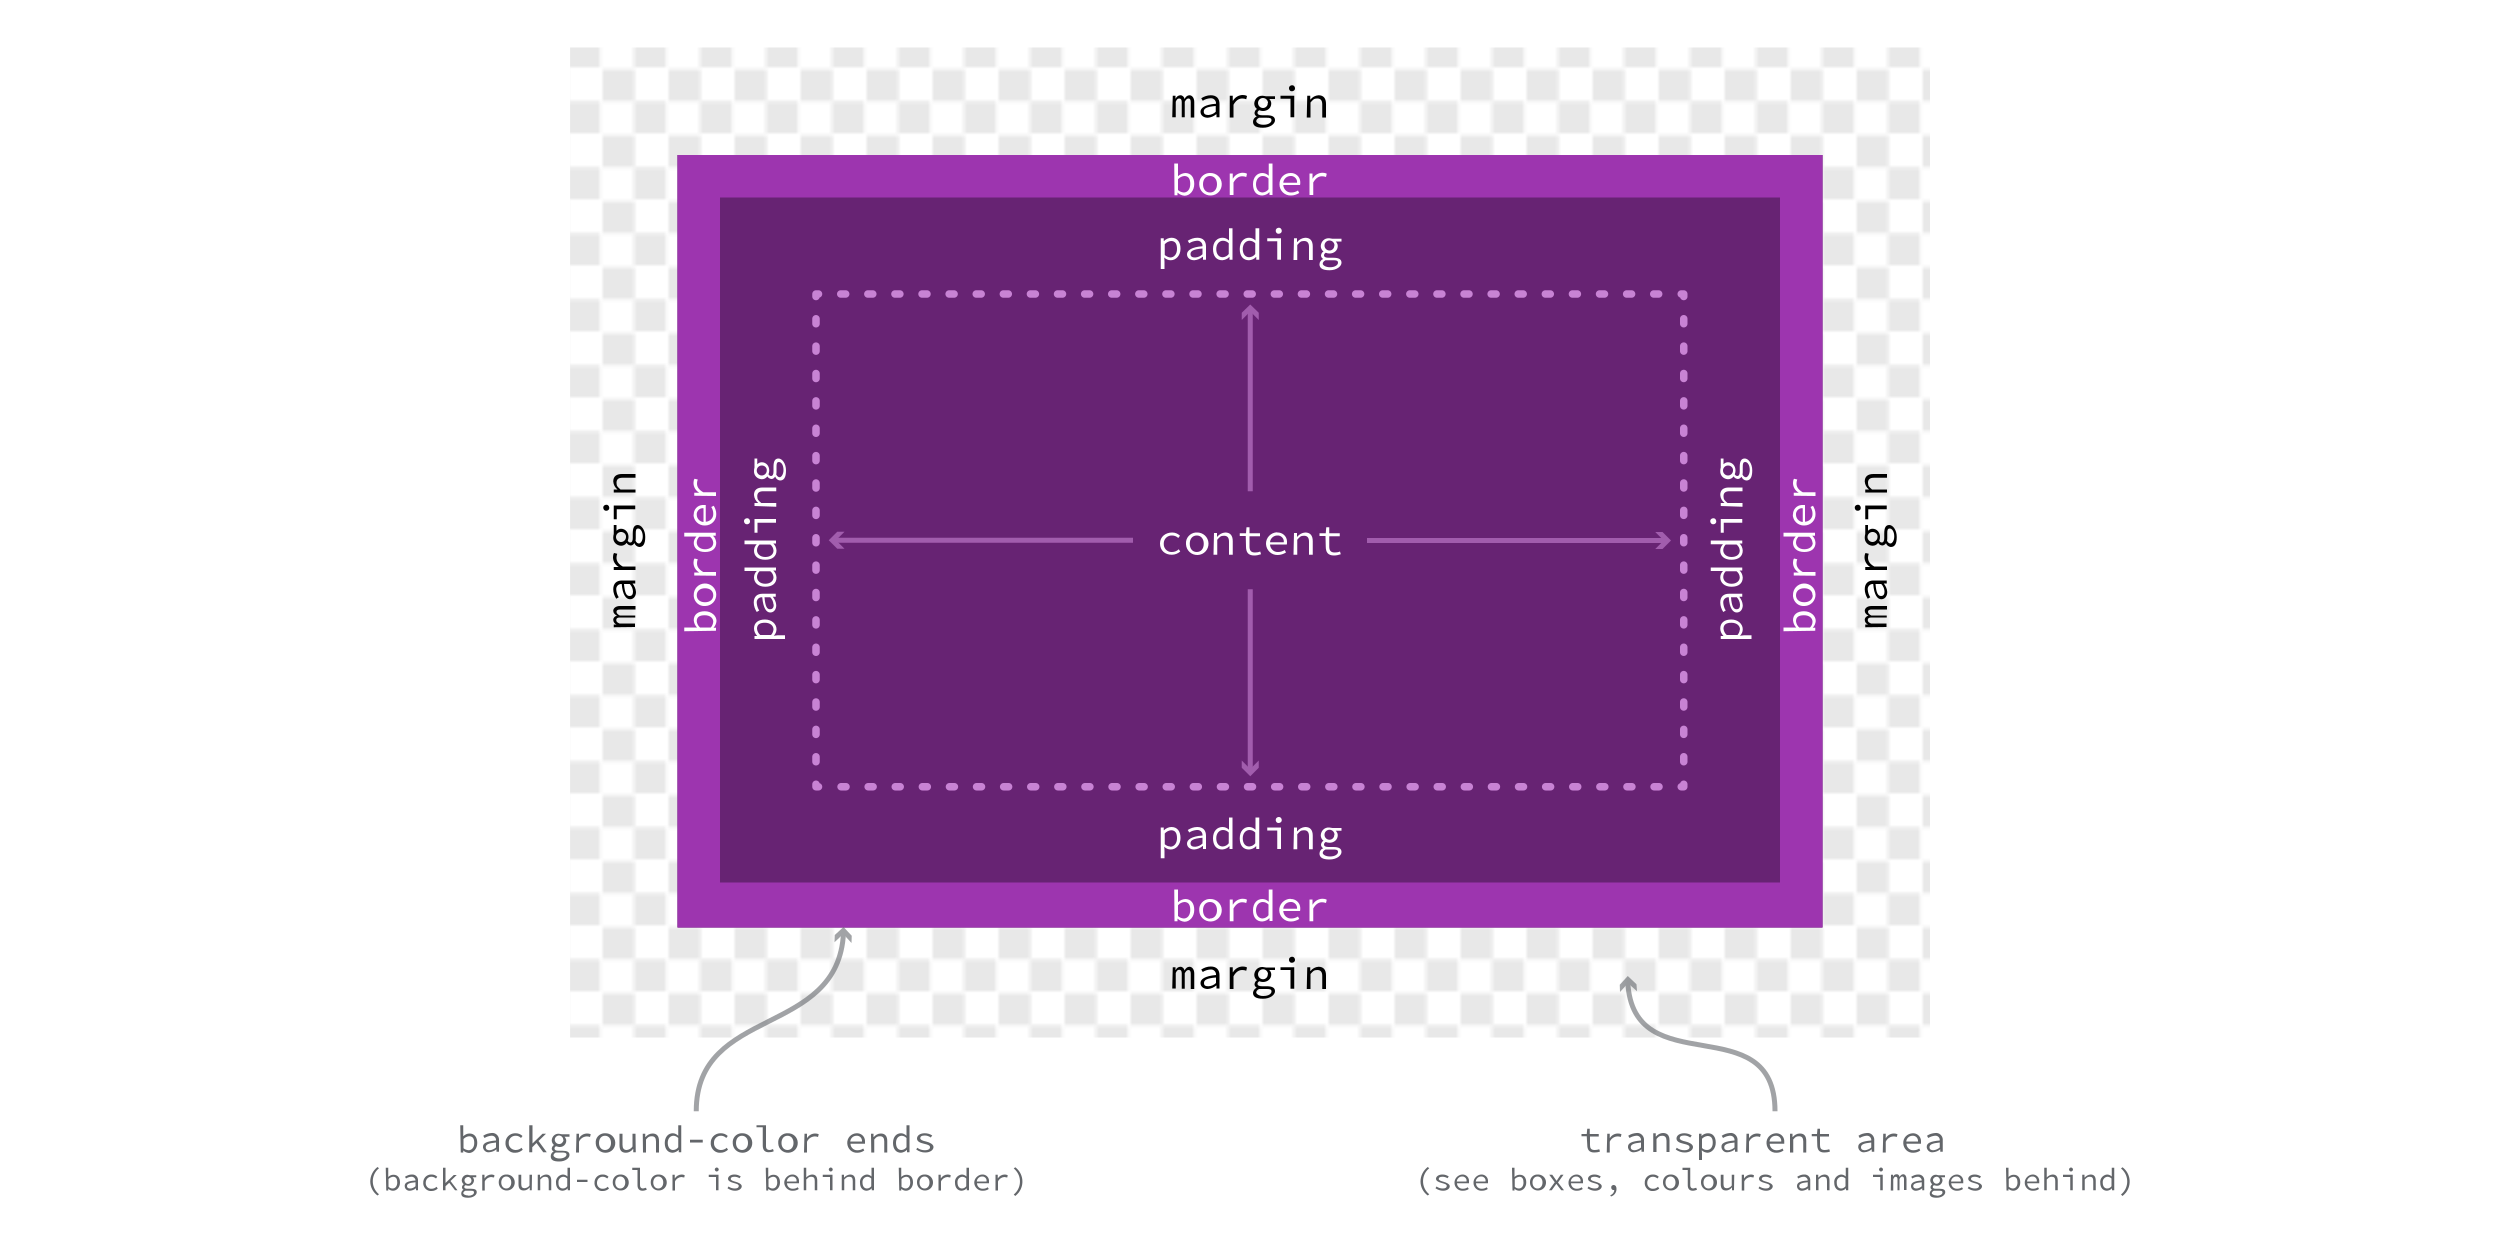 <svg enable-background="new 0 0 1000 500" viewBox="0 0 1000 500" xmlns="http://www.w3.org/2000/svg" xmlns:xlink="http://www.w3.org/1999/xlink"><pattern id="a" height="19.4" overflow="visible" patternUnits="userSpaceOnUse" viewBox="0 -19.4 19.2 19.4" width="19.2" y="500"><path d="m0-19.4h19.2v19.4h-19.2z" fill="none"/><path d="m0 0h19.2v-19.4h-19.2z" fill="none"/><path d="m0 0h9.7v-9.7h-9.7z" fill="#e8e8e8"/><path d="m0-9.7h9.7v-9.7h-9.7zm9.5 9.7h9.7v-9.7h-9.7z" fill="none"/><path d="m9.5-9.7h9.7v-9.7h-9.7z" fill="#e8e8e8"/></pattern><pattern id="b" patternTransform="matrix(1.32 0 0 -1.32 2458.628 -18717.184)" xlink:href="#a"/><path d="m228 415v-396h544v396z" fill="url(#b)"/><path d="m469.1 38.3h1.1v1.1h.1c.3-.8 1.1-1.3 1.9-1.3s1.5.7 1.6 1.5c.5-.9 1.1-1.5 2-1.5s1.9.9 1.9 2.7v6.2h-1.4v-6.1c0-1-.3-1.5-.9-1.5s-1 .4-1.5 1.3v6.2h-1.2v-6c0-1-.3-1.5-1-1.5s-1 .4-1.4 1.3v6.2h-1.4zm17.3 3.2c.1-1.1-.7-2.1-1.8-2.2-.2 0-.4 0-.5 0-1.1.1-2.1.4-3 1l-.6-1c1.1-.7 2.4-1.2 3.8-1.2 2.4 0 3.5 1.4 3.5 3.5v5.3h-1.2v-1.2h-.1c-1 .8-2.1 1.3-3.4 1.4-1.6 0-2.9-.9-2.9-2.4s1.7-2.9 6.2-3.2zm-3 4.5c1.1-.1 2.1-.5 2.9-1.3v-2.3c-3.7.3-4.8 1-4.8 2.2s.9 1.4 1.9 1.4zm8.5-7.7h1.2v2h.1c.8-1.4 2.3-2.3 3.9-2.3.6 0 1.2.1 1.7.4l-.3 1.3c-.5-.2-1.1-.3-1.6-.3-1.3 0-2.5.7-3.5 2.5v5.1h-1.5zm10.8 8.3c-.5-.3-.9-.8-.9-1.4.1-.7.4-1.3 1-1.6-.7-.5-1.1-1.3-1.1-2.2.1-1.8 1.5-3.2 3.3-3.1h.1l1.3.2h3.6v1.1h-2.3c.5.5.8 1.1.8 1.8 0 1.8-1.5 3-3.3 3-.5 0-1-.1-1.5-.3-.4.2-.7.6-.7 1 0 .7.7 1 1.8 1h1.9c2.2 0 3.3.6 3.3 2s-1.9 3-4.8 3-4-.9-4-2.4c0-.9.6-1.8 1.5-2.1zm2.7 3.3c2 0 3.2-.9 3.2-1.8s-.7-1-2-1h-3c-.8.4-1.1.9-1.1 1.4s1 1.4 2.8 1.4zm1.8-8.7c0-1.1-.9-2-2-2s-2 .9-2 2 .9 2 2 2c1 0 1.9-.8 1.9-1.9v-.1zm5-2.9h5.5v8.6h-1.5v-7.4h-4zm3.4-2.9c-.1-.7.4-1.2 1.1-1.3s1.2.4 1.3 1.1-.4 1.2-1.1 1.3h-.1c-.6.1-1.1-.4-1.2-1zm7.3 2.9h1.2v1.5h.1c.8-1 1.9-1.6 3.2-1.7 2 0 3 1.2 3 3.5v5.4h-1.5v-5.2c0-1.6-.6-2.4-2-2.4s-1.7.5-2.7 1.6v6h-1.5zm-53.8 348.6h1.1v1.1h.1c.3-.8 1.1-1.3 1.9-1.3s1.5.7 1.6 1.5c.5-.9 1.1-1.5 2-1.5s1.9.9 1.9 2.7v6.2h-1.4v-6.1c0-1-.3-1.5-.9-1.5s-1 .4-1.5 1.3v6.2h-1.2v-6.1c0-1-.3-1.5-1-1.5s-1 .4-1.4 1.3v6.2h-1.4zm17.3 3.1c.1-1.1-.7-2.1-1.8-2.2-.2 0-.4 0-.5 0-1.1.1-2.1.4-3 1l-.6-1c1.1-.7 2.4-1.2 3.8-1.2 2.4 0 3.5 1.4 3.5 3.5v5.3h-1.2v-1.2h-.1c-1 .8-2.1 1.3-3.4 1.4-1.6 0-2.9-.9-2.9-2.4s1.7-2.8 6.2-3.2zm-2.9 4.5c1.1-.1 2.1-.5 2.9-1.3v-2.2c-3.7.3-4.8 1-4.8 2.2s.8 1.3 1.8 1.3zm8.4-7.6h1.2v2h.1c.8-1.4 2.3-2.3 3.9-2.3.6 0 1.2.1 1.7.4l-.3 1.3c-.5-.2-1.1-.3-1.6-.3-1.3 0-2.5.7-3.5 2.5v5.1h-1.5zm10.8 8.2c-.5-.3-.9-.8-.9-1.4.1-.7.4-1.3 1-1.6-.7-.5-1.1-1.3-1.1-2.2.1-1.8 1.5-3.2 3.3-3.1h.1l1.3.2h3.6v1h-2.3c.5.5.8 1.1.8 1.8 0 1.8-1.5 3-3.3 3-.5 0-1-.1-1.5-.3-.4.2-.7.6-.7 1 0 .7.7 1 1.8 1h1.9c2.2 0 3.3.6 3.3 2s-1.9 3-4.8 3-4-.9-4-2.4c.1-.9.7-1.7 1.5-2zm2.7 3.3c2 0 3.2-.9 3.2-1.8s-.7-1-2-1h-3c-.8.4-1.1.9-1.1 1.4s1 1.4 2.8 1.4zm1.8-8.7c0-1.1-.9-2-2-2s-2 .9-2 2 .9 2 2 2c1 0 1.9-.8 1.9-1.9v-.1zm5-2.8h5.5v8.6h-1.5v-7.5h-4zm3.4-2.9c-.1-.7.4-1.2 1.1-1.3s1.2.4 1.3 1.1-.4 1.2-1.1 1.3h-.1c-.6.1-1.1-.4-1.2-1zm7.3 2.9h1.2v1.5h.1c.8-1 1.9-1.6 3.2-1.7 2 0 3 1.2 3 3.5v5.4h-1.5v-5.2c0-1.6-.6-2.4-2-2.4s-1.7.5-2.7 1.6v6h-1.5zm223.2-136v-1.1h1.1c-.8-.3-1.3-1.1-1.3-1.9s.7-1.5 1.5-1.6c-.9-.5-1.5-1.1-1.5-2s.9-1.9 2.7-1.9h6.2v1.4h-6.1c-1 0-1.5.3-1.5.9s.4 1 1.3 1.5h6.2v.8h-6.1c-1 0-1.5.3-1.5 1s.4 1 1.3 1.4h6.2v1.4zm3.2-17.3c-1.1-.1-2.1.7-2.2 1.8v.5c.1 1.1.4 2.1 1 3l-1 .6c-.7-1.1-1.2-2.4-1.2-3.8 0-2.4 1.4-3.5 3.5-3.5h5.3v1.2h-1.2c.8 1 1.3 2.1 1.4 3.4 0 1.6-.9 2.9-2.4 2.9s-2.9-1.7-3.2-6.1zm4.5 2.9c-.1-1.1-.5-2.1-1.3-2.9h-2.3c.3 3.7 1 4.8 2.2 4.8s1.4-.9 1.4-1.9zm-7.7-8.5v-1.2h2c-1.4-.8-2.3-2.3-2.3-3.9 0-.6.1-1.2.4-1.7l1.3.3c-.2.5-.3 1.1-.3 1.6 0 1.3.7 2.5 2.5 3.5h5.1v1.4zm8.3-10.7c-.4.5-.9.9-1.5.9-.7-.1-1.3-.4-1.6-1h-.1c-.5.7-1.3 1.1-2.2 1.1-1.8-.1-3.2-1.5-3.1-3.3v-.1c0-.4.1-.9.2-1.3v-3.6h1.1v2.3c.5-.5 1.1-.8 1.8-.8 1.8 0 3 1.5 3 3.3 0 .5-.1 1-.3 1.5.2.4.6.7 1 .7.7 0 1-.7 1-1.8v-1.9c0-2.2.6-3.3 2-3.3s3 1.9 3 4.8-.9 4-2.4 4c-.9-.1-1.6-.7-1.9-1.5zm-5.4-4.5c-1.1 0-2 .9-2 2s.9 2 2 2 2-.9 2-2c.1-1-.7-1.9-1.8-2-.1 0-.1 0-.2 0zm8.7 1.8c0-2-.9-3.2-1.8-3.2s-1 .7-1 2v1.6c0 .4 0 .9-.1 1.3.4.8.9 1.1 1.4 1.1s1.5-.9 1.5-2.8zm-14.5-10.3c-.7.1-1.2-.4-1.3-1.1s.4-1.2 1.1-1.3 1.2.4 1.3 1.1v.1c.1.6-.4 1.1-1 1.2zm2.9 3.4v-5.5h8.6v1.5h-7.4v4zm0-10.7v-1.2h1.5c-1-.8-1.6-1.9-1.7-3.2 0-2 1.2-3 3.5-3h5.4v1.5h-5.2c-1.6 0-2.4.6-2.4 2s.5 1.7 1.6 2.7h6v1.2zm-500.6 53.9v-1.1h1.1c-.8-.3-1.3-1.1-1.3-1.9s.7-1.5 1.5-1.6c-.9-.5-1.5-1.1-1.5-2s.9-1.9 2.7-1.9h6.2v1.4h-6.1c-1 0-1.5.3-1.5.9s.4 1 1.3 1.5h6.2v.8h-6.1c-1 0-1.5.3-1.5 1s.4 1 1.3 1.4h6.2v1.4zm3.2-17.3c-1.1-.1-2.1.7-2.2 1.8v.5c.1 1.1.4 2.1 1 3l-1 .6c-.7-1.1-1.2-2.4-1.2-3.8 0-2.4 1.4-3.5 3.5-3.5h5.3v1.2h-1.1c.8 1 1.3 2.1 1.4 3.4 0 1.6-.9 2.9-2.4 2.9s-3-1.7-3.3-6.1zm4.5 2.9c-.1-1.1-.5-2.1-1.3-2.9h-2.3c.3 3.7 1 4.8 2.2 4.8s1.4-.9 1.4-1.9zm-7.7-8.5v-1.2h2c-1.4-.8-2.3-2.3-2.3-3.9 0-.6.1-1.2.4-1.7l1.3.3c-.2.5-.3 1.1-.3 1.6 0 1.3.7 2.5 2.5 3.5h5.1v1.4zm8.3-10.7h-.1c-.3.5-.8.9-1.4.9-.7-.1-1.3-.4-1.6-1h-.1c-.5.7-1.3 1.1-2.2 1.1-1.8-.1-3.2-1.5-3.1-3.3v-.1c0-.4.1-.9.2-1.3v-3.6h1.1v2.3c.5-.5 1.1-.8 1.8-.8 1.8 0 3 1.5 3 3.3 0 .5-.1 1-.3 1.5.2.4.6.7 1 .7.7 0 1-.7 1-1.8v-1.9c0-2.2.6-3.3 2-3.3s3 1.9 3 4.8-.9 4-2.4 4c-.9-.1-1.6-.7-1.9-1.5zm-5.4-4.5c-1.1 0-2 .9-2 2s.9 2 2 2 2-.9 2-2c.1-1-.7-1.9-1.8-2-.1 0-.1 0-.2 0zm8.7 1.8c0-2-.9-3.2-1.8-3.2s-1 .7-1 2v1.6c0 .4 0 .9-.1 1.3.4.8.9 1.1 1.4 1.1s1.5-.9 1.5-2.8zm-14.5-10.3c-.7.1-1.2-.4-1.3-1.1s.4-1.2 1.1-1.3 1.2.4 1.3 1.1v.1c.1.6-.4 1.1-1 1.2zm2.9 3.4v-5.5h8.6v1.5h-7.4v4zm0-10.7v-1.2h1.5c-1-.8-1.6-1.9-1.7-3.2 0-2 1.2-3 3.5-3h5.4v1.5h-5.2c-1.6 0-2.4.6-2.4 2s.5 1.7 1.6 2.7h6v1.2z"/><path d="m634.7 454.5h-2.1v-.9h2.1l.2-2.1h1v2.1h3.6v1h-3.5v3.4c0 1.3.4 2 1.9 2 .6 0 1.2-.1 1.8-.3l.3.9c-.7.3-1.5.4-2.3.4-2.1 0-2.8-1.2-2.8-3.1zm8.2-1h1v1.8c.7-1.2 1.9-1.9 3.3-1.9.5 0 1 .1 1.4.3l-.3 1.1c-1.7-.7-3.7.2-4.4 1.9v4.3h-1.2zm13.5 2.7c.1-.9-.5-1.8-1.5-1.9-.2 0-.4 0-.5 0-.9.1-1.8.4-2.6.9l-.5-.9c1-.7 2.1-1 3.3-1.1 1.5-.2 2.8.9 3 2.4v.6 4.5h-1v-1c-.8.7-1.8 1.1-2.9 1.2-1.2.2-2.3-.7-2.5-1.9 0-.1 0-.1 0-.2-.1-1.5 1.4-2.3 5.2-2.6zm-2.5 3.9c.9-.1 1.8-.5 2.5-1.1v-2c-3.2.3-4.1.9-4.1 1.9s.8 1.2 1.6 1.2zm16.8-1c.9.7 2 1 3.1 1 1.3 0 2-.5 2-1.2s-.6-1-2.4-1.4-2.8-1-2.8-2.1 1.1-2.1 3.1-2.1c1.1 0 2.1.3 3 .9l-.6.8c-.7-.5-1.5-.8-2.4-.8-1.4 0-1.8.5-1.8 1.1s.9 1 2.3 1.3 3 1.1 3 2.2-1.2 2.2-3.3 2.2c-1.3 0-2.5-.4-3.6-1.2zm10.1 2.4v2.5h-1.2v-10.5h1v.9c.7-.7 1.6-1.1 2.6-1.1 2 0 3.1 1.5 3.1 3.8s-1.6 4-3.4 4c-.8-.1-1.6-.4-2.2-1zm2-1.5c1.3 0 2.3-1.1 2.3-2.9s-.6-2.7-2.1-2.7c-.9.1-1.6.5-2.2 1.1v3.7c.5.5 1.2.8 2 .8zm11-3.8c.1-.9-.5-1.8-1.5-1.9-.2 0-.4 0-.5 0-.9.1-1.8.4-2.6.9l-.5-.9c1-.7 2.1-1 3.3-1.1 1.5-.2 2.8.9 3 2.4v.6 4.5h-1v-1c-.8.7-1.8 1.1-2.9 1.2-1.2.2-2.3-.7-2.5-1.9 0-.1 0-.1 0-.2-.2-1.5 1.4-2.3 5.2-2.6zm-2.5 3.9c.9-.1 1.8-.5 2.5-1.1v-2c-3.2.3-4.1.9-4.1 1.9s.7 1.2 1.6 1.2zm7.3-6.6h1v1.8c.7-1.2 1.9-1.9 3.3-1.9.5 0 1 .1 1.4.3l-.3 1.1c-1.7-.7-3.7.2-4.4 1.9v4.3h-1.2zm11.7-.2c1.8-.1 3.3 1.2 3.4 3v.5.7h-5.8c0 1.4 1.2 2.6 2.6 2.6h.2c.8 0 1.6-.2 2.3-.7l.4.8c-.8.6-1.8.9-2.8.9-2.2.1-3.9-1.6-4-3.8s1.6-3.9 3.8-4zm2.2 3.3c.1-1.2-.7-2.2-1.9-2.3-.1 0-.2 0-.3 0-1.3 0-2.4 1-2.5 2.3zm3.5-3.1h1v1.3h.1c.7-.8 1.7-1.4 2.8-1.4 1.8 0 2.6 1 2.6 3v4.6h-1.2v-4.4c0-1.4-.5-2.1-1.7-2.1s-1.5.4-2.3 1.3v5.2h-1.3zm10.8 1h-2.1v-.9h2.1l.2-2.1h1v2.1h3.6v1h-3.6v3.4c0 1.3.4 2 1.9 2 .6 0 1.2-.1 1.8-.3l.3.9c-.7.3-1.5.4-2.3.4-2.1 0-2.8-1.2-2.8-3.1zm21.7 1.7c.1-.9-.5-1.8-1.5-1.9-.2 0-.4 0-.5 0-.9.1-1.8.4-2.6.9l-.5-.9c1-.7 2.1-1 3.3-1.1 1.5-.2 2.8.9 3 2.4v.6 4.5h-1v-1c-.8.7-1.8 1.1-2.9 1.2-1.2.2-2.3-.7-2.5-1.9 0-.1 0-.1 0-.2-.1-1.5 1.4-2.3 5.2-2.6zm-2.5 3.9c.9-.1 1.8-.5 2.5-1.1v-2c-3.2.3-4.1.9-4.1 1.9s.8 1.2 1.6 1.2zm7.3-6.6h1v1.8c.7-1.2 1.9-1.9 3.3-1.9.5 0 1 .1 1.4.3l-.3 1.1c-1.7-.7-3.7.2-4.4 1.9v4.3h-1.2zm11.7-.2c1.8-.1 3.3 1.2 3.4 3v.5.7h-5.8c0 1.4 1.2 2.6 2.6 2.6h.2c.8 0 1.6-.2 2.3-.7l.4.8c-.8.6-1.8.9-2.8.9-2.2.1-3.9-1.6-4-3.8s1.6-3.9 3.8-4zm2.2 3.3c.1-1.2-.7-2.2-1.9-2.3-.1 0-.2 0-.3 0-1.3 0-2.4 1-2.5 2.3zm8.7-.4c.1-.9-.5-1.8-1.5-1.9-.2 0-.4 0-.5 0-.9.1-1.8.4-2.6.9l-.5-.9c1-.7 2.1-1 3.3-1.1 1.5-.2 2.8.9 3 2.4v.6 4.5h-1v-1c-.8.7-1.8 1.1-2.9 1.2-1.2.2-2.3-.7-2.5-1.9 0-.1 0-.1 0-.2-.1-1.5 1.4-2.3 5.2-2.6zm-2.5 3.9c.9-.1 1.8-.5 2.5-1.1v-2c-3.2.3-4.1.9-4.1 1.9s.8 1.2 1.6 1.2zm-205.2 12.5c0-2.3 1.1-4.4 2.9-5.8l.6.5c-2.9 2.3-3.3 6.6-1 9.4.3.4.6.7 1 1l-.6.5c-1.8-1.3-2.9-3.4-2.9-5.6zm6.4 2c.7.5 1.6.8 2.5.8 1.1 0 1.6-.4 1.6-1s-.5-.8-2-1.2-2.3-.9-2.3-1.7.9-1.7 2.6-1.7c.9 0 1.8.3 2.5.8l-.5.7c-.6-.4-1.3-.6-2-.6-1.2 0-1.5.4-1.5.9s.8.8 1.9 1.1 2.5.9 2.5 1.8-1 1.8-2.7 1.8c-1.1 0-2.1-.4-3-1zm10.2-4.8c1.4-.1 2.7.9 2.8 2.4v.5.6h-4.8c0 1.2 1 2.2 2.2 2.2h.2c.7 0 1.3-.2 1.9-.6l.4.7c-.7.5-1.5.7-2.4.7-1.8.1-3.3-1.4-3.3-3.1-.1-1.8 1.4-3.3 3.1-3.4zm1.8 2.8c.2-.9-.4-1.8-1.4-2-.1 0-.3 0-.4 0-1.1 0-2 .9-2.1 2zm5.8-2.8c1.4-.1 2.7.9 2.8 2.4v.5.6h-4.8c0 1.2 1 2.2 2.2 2.2h.2c.7 0 1.3-.2 1.9-.6l.4.7c-.7.5-1.5.7-2.4.7-1.8.1-3.3-1.4-3.3-3.1-.1-1.8 1.4-3.3 3.1-3.4zm1.8 2.8c.2-.9-.4-1.8-1.4-2-.1 0-.3 0-.4 0-1.1 0-2 .9-2.1 2zm10.6-5.5h1v3.7c.6-.6 1.3-.9 2.1-.9 1.7 0 2.6 1.2 2.6 3.1s-1.3 3.3-2.8 3.3c-.7 0-1.4-.3-1.9-.8v.7h-.8zm2.7 8.3c1.1 0 1.9-.9 1.9-2.4s-.5-2.3-1.7-2.3c-.7.1-1.3.4-1.8.9v3.1c.4.4 1 .7 1.6.7zm7.5-5.6c1.8-.1 3.3 1.2 3.4 3s-1.2 3.3-3 3.4-3.3-1.2-3.4-3c0-.1 0-.1 0-.2-.1-1.7 1.1-3.1 2.8-3.2zm0 5.6c1.2 0 2-1 2-2.4s-.8-2.4-2-2.4-2 1-2 2.4.8 2.4 2 2.4zm6.9-2.5-2.2-3h1.2l1 1.4.7 1h.1l.7-1.1.9-1.3h1.1l-2.2 3.1 2.4 3.1h-1.1l-1.1-1.4-.8-1.1h-.1l-.8 1.1-1 1.4h-1.1zm8.5-3.1c1.4-.1 2.7.9 2.8 2.4v.5.6h-4.8c0 1.2 1 2.2 2.2 2.2h.2c.7 0 1.3-.2 1.9-.6l.4.7c-.7.5-1.5.7-2.4.7-1.8.1-3.3-1.4-3.3-3.1-.1-1.8 1.4-3.3 3.1-3.4zm1.8 2.8c.2-.9-.4-1.8-1.4-2-.1 0-.3 0-.4 0-1.1 0-2 .9-2.1 2zm3.2 2c.7.5 1.6.8 2.5.8 1.1 0 1.6-.4 1.6-1s-.5-.8-2-1.2-2.3-.9-2.3-1.7.9-1.7 2.6-1.7c.9 0 1.8.3 2.5.8l-.5.7c-.6-.4-1.3-.6-2-.6-1.2 0-1.5.4-1.5.9s.8.8 1.9 1.1 2.5.9 2.5 1.8-1 1.8-2.7 1.8c-1.1 0-2.1-.4-3-1zm8.7 3.5c.9-.3 1.6-1.1 1.6-2.1h-.2c-.5.1-.9-.3-1-.8 0-.1 0-.1 0-.2-.1-.5.3-.9.8-1h.2c.7 0 1.1.6 1.1 1.6 0 1.4-.9 2.6-2.2 3zm17.2-8.3c.8 0 1.6.3 2.2.9l-.5.7c-.5-.4-1.1-.7-1.7-.7-1.3-.1-2.3.9-2.4 2.2v.2c-.1 1.2.8 2.3 2 2.4h.4c.7 0 1.4-.3 1.9-.8l.5.7c-.6.6-1.5 1-2.4 1-1.7.2-3.2-1.1-3.4-2.8 0-.1 0-.3 0-.4-.1-1.8 1.2-3.3 3-3.4zm6.9 0c1.8-.1 3.3 1.2 3.4 3s-1.2 3.3-3 3.4-3.3-1.2-3.4-3c0-.1 0-.1 0-.2-.1-1.7 1.1-3.1 2.8-3.2zm0 5.6c1.2 0 2-1 2-2.4s-.8-2.4-2-2.4-2 1-2 2.4.8 2.4 2 2.4zm4.8-8.3h3.1v7c0 .9.5 1.3 1.2 1.3l1.2-.3.3.8c-.5.2-1.1.4-1.7.4-1.3 0-2-.8-2-2.2v-6.1h-2.1zm10.4 2.7c1.8-.1 3.3 1.2 3.4 3s-1.2 3.3-3 3.4-3.3-1.2-3.4-3c0-.1 0-.1 0-.2-.1-1.7 1.1-3.1 2.8-3.2zm0 5.6c1.2 0 2-1 2-2.4s-.8-2.4-2-2.4-2 1-2 2.4.8 2.4 2 2.4zm10.2.7h-.8v-1.1h-.1c-.5.7-1.4 1.2-2.3 1.2-1.5 0-2.1-.9-2.1-2.5v-3.8h1.1v3.7c0 1.2.4 1.7 1.4 1.7.8-.1 1.5-.5 1.9-1.1v-4.3h1zm3.1-6.2h.9v1.5c.6-1 1.7-1.6 2.8-1.6.4 0 .8.1 1.2.3l-.2.9-1.2-.2c-1.1.1-2.1.8-2.5 1.8v3.6h-1zm7.1 4.7c.7.5 1.6.8 2.5.8 1.1 0 1.6-.4 1.6-1s-.5-.8-2-1.2-2.3-.9-2.3-1.7.9-1.7 2.6-1.7c.9 0 1.8.3 2.5.8l-.5.7c-.6-.4-1.3-.6-2-.6-1.2 0-1.5.4-1.5.9s.8.8 1.9 1.1 2.5.9 2.5 1.8-1 1.8-2.7 1.8c-1.1 0-2.1-.4-3-1zm19.3-2.4c0-.8-.7-1.5-1.5-1.5h-.1c-.8 0-1.5.3-2.2.7l-.4-.7c.8-.5 1.7-.9 2.7-.9 1.3-.1 2.4.8 2.5 2.1v.4 3.8h-.8v-.8c-.7.6-1.5.9-2.4 1-1 .1-2-.6-2.1-1.7-.1-1.5 1.1-2.2 4.3-2.4zm-2.1 3.2c.8 0 1.5-.4 2.1-.9v-1.6c-2.6.2-3.4.7-3.4 1.5s.6 1 1.3 1zm5.4-5.5h.9v1.1h.1c.6-.7 1.4-1.1 2.3-1.2 1.5 0 2.1.9 2.1 2.5v3.8h-1v-3.7c0-1.2-.4-1.7-1.4-1.7s-1.2.4-2 1.1v4.3h-1zm10-.1c.7 0 1.4.3 1.9.8v-3.5h1v9h-.9v-.8c-.5.6-1.2.9-2 1-1.6 0-2.7-1.2-2.7-3.2-.2-1.6 1-3.1 2.7-3.3zm.1 5.6c.7 0 1.3-.4 1.7-.9v-3.1c-.4-.4-1-.7-1.6-.7-1.2.1-2 1.1-1.9 2.3v.1c0 1.4.6 2.3 1.8 2.3zm12.7-5.5h3.9v6.2h-1v-5.3h-2.9zm2.4-2.1c0-.4.4-.8.8-.8s.8.4.8.8-.4.8-.8.8c-.4 0-.7-.3-.8-.8zm4.8 2.1h.8v.8c.2-.6.8-1 1.4-1 .6-.1 1.1.4 1.2 1v.1c.4-.6.8-1.1 1.5-1.1s1.3.7 1.3 1.9v4.4h-1v-4.3c0-.7-.2-1.1-.7-1.1s-.7.3-1.1 1v4.5h-.8v-4.3c0-.7-.2-1.1-.7-1.1s-.7.3-1 1v4.5h-1zm12.3 2.3c0-.8-.7-1.5-1.5-1.5h-.1c-.8 0-1.5.3-2.2.7l-.4-.7c.8-.5 1.7-.9 2.7-.9 1.3-.1 2.4.8 2.5 2.1v.4 3.8h-.8v-.8c-.7.6-1.5.9-2.4 1-1 .1-2-.6-2.1-1.7-.1-1.5 1.2-2.2 4.3-2.4zm-2.1 3.2c.8 0 1.5-.4 2.1-.9v-1.6c-2.6.2-3.4.7-3.4 1.5s.6 1 1.3 1zm6.2.5c-.4-.2-.6-.6-.6-1 0-.5.3-.9.7-1.2-.5-.4-.8-1-.8-1.6.1-1.3 1.1-2.3 2.4-2.2l.9.2h2.6v.8h-1.6c.4.3.6.8.6 1.3-.1 1.2-1.1 2.2-2.3 2.1h-.1l-1-.2c-.3.1-.5.4-.5.7 0 .5.5.7 1.3.7h1.4c1.6 0 2.3.4 2.3 1.4s-1.3 2.2-3.4 2.2-2.8-.6-2.8-1.7c0-.6.3-1.2.9-1.5zm1.9 2.4c1.4 0 2.3-.6 2.3-1.3s-.5-.7-1.4-.7h-2.1c-.6.3-.8.7-.8 1s.7.9 2 .9zm1.3-6.3c-.1-.8-.7-1.4-1.5-1.3s-1.4.7-1.3 1.5c.1.7.7 1.3 1.4 1.3.8 0 1.4-.6 1.4-1.4zm6.5-2.2c1.4-.1 2.7.9 2.8 2.4v.5.6h-4.8c0 1.2 1 2.2 2.2 2.2h.2c.7 0 1.3-.2 1.9-.6l.4.7c-.7.5-1.5.7-2.4.7-1.8.1-3.3-1.4-3.3-3.1-.1-1.8 1.4-3.3 3.1-3.4zm1.8 2.8c.2-.9-.4-1.8-1.4-2-.1 0-.3 0-.4 0-1.1 0-2 .9-2.1 2zm3.2 2c.7.5 1.6.8 2.5.8 1.1 0 1.6-.4 1.6-1s-.5-.8-2-1.2-2.3-.9-2.3-1.7.9-1.7 2.6-1.7c.9 0 1.8.3 2.5.8l-.5.7c-.6-.4-1.3-.6-2-.6-1.2 0-1.5.4-1.5.9s.8.8 1.9 1.1 2.5.9 2.5 1.8-1 1.8-2.7 1.8c-1.1 0-2.1-.4-3-1zm14.9-7.5h1v3.7c.6-.6 1.3-.9 2.1-.9 1.7 0 2.6 1.2 2.6 3.1s-1.3 3.3-2.8 3.3c-.7 0-1.4-.3-1.9-.8v.7h-.8zm2.7 8.3c1.1 0 1.9-.9 1.9-2.4s-.5-2.3-1.7-2.3c-.7.1-1.3.4-1.8.9v3.1c.5.4 1.1.7 1.7.7zm7.8-5.6c1.4-.1 2.7.9 2.8 2.4v.5.6h-4.8c0 1.2 1 2.2 2.2 2.2h.2c.7 0 1.3-.2 1.9-.6l.4.7c-.7.5-1.5.7-2.4.7-1.8.1-3.3-1.4-3.3-3.1-.1-1.8 1.4-3.3 3.1-3.4zm1.8 2.8c.2-.9-.4-1.8-1.4-2-.1 0-.3 0-.4 0-1.1 0-2 .9-2.1 2zm3-5.5h1v3.9c.6-.7 1.4-1.1 2.3-1.2 1.5 0 2.1.9 2.1 2.5v3.8h-1v-3.7c0-1.2-.4-1.7-1.4-1.7s-1.2.4-2 1.1v4.3h-1zm7.5 2.8h3.9v6.2h-1v-5.3h-2.9zm2.4-2.1c0-.4.4-.8.8-.8s.8.4.8.8-.4.8-.8.8c-.4 0-.7-.3-.8-.8zm5.3 2.1h.9v1.1h.1c.6-.7 1.4-1.1 2.3-1.2 1.5 0 2.1.9 2.1 2.5v3.8h-1v-3.7c0-1.2-.4-1.7-1.4-1.7s-1.2.4-2 1.1v4.3h-1zm9.9-.1c.7 0 1.4.3 1.9.8v-3.5h1v9h-.9v-.8c-.5.6-1.2.9-2 1-1.6 0-2.7-1.2-2.7-3.2-.2-1.6 1-3.1 2.7-3.3zm.1 5.6c.7 0 1.3-.4 1.7-.9v-3.1c-.4-.4-1-.7-1.6-.7-1.2.1-2 1.1-1.9 2.3v.1c0 1.4.7 2.3 1.8 2.3zm5.5 2.4c2.9-2.3 3.3-6.6 1-9.4-.3-.4-.6-.7-1-1l.6-.5c3.2 2.4 3.8 6.9 1.4 10.1-.4.5-.9 1-1.4 1.4zm-187.1-24.5h1v1.3h.1c.7-.8 1.7-1.4 2.8-1.4 1.8 0 2.6 1 2.6 3v4.6h-1.2v-4.4c0-1.4-.5-2.1-1.7-2.1s-1.5.4-2.3 1.3v5.2h-1.3z" fill="#63666a"/><g opacity=".6"><path d="m710 444.5c0-42.3-56.9-10.5-58.9-51.8" fill="none" stroke="#63666a" stroke-miterlimit="10" stroke-width="2"/><path d="m654.8 396.5-3.6-3.2-3.2 3.5-.1-2.9 3.2-3.5 3.5 3.3z" fill="#63666a"/></g><path d="m729 62v309h-458v-309z" fill="#672373"/><path d="m468.9 213c1.2 0 2.3.5 3.1 1.3l-.7.9c-.6-.6-1.5-1-2.4-1-1.8-.1-3.3 1.2-3.4 3v.3c-.1 1.7 1.2 3.2 2.9 3.3h.4c1 0 2-.4 2.7-1.1l.6.9c-.9.8-2.1 1.3-3.4 1.3-2.7 0-4.7-1.7-4.7-4.5s2.3-4.4 4.9-4.4zm9.8 0c2.5-.1 4.6 1.8 4.7 4.3s-1.8 4.6-4.3 4.7-4.6-1.8-4.7-4.3c0-.1 0-.1 0-.2-.2-2.3 1.6-4.3 3.9-4.5zm0 7.8c1.7 0 2.8-1.3 2.8-3.3s-1.1-3.3-2.8-3.3-2.8 1.3-2.8 3.3 1.1 3.3 2.8 3.3zm6.9-7.6h1.2v1.5h.1c.8-1 1.9-1.6 3.2-1.7 2 0 3 1.2 3 3.5v5.4h-1.5v-5.2c0-1.6-.6-2.4-2-2.4s-1.7.5-2.7 1.6v6h-1.5zm12.7 1.2h-2.4v-1.1h2.5l.2-2.4h1.2v2.4h4.2v1.2h-4.2v4.1c0 1.5.5 2.4 2.2 2.4.7 0 1.4-.1 2.1-.4l.3 1.1c-.9.3-1.8.5-2.7.5-2.5 0-3.3-1.4-3.3-3.6zm12.6-1.4c2-.1 3.8 1.4 3.9 3.5v.5c0 .3 0 .5-.1.8h-6.7c.1 1.7 1.5 3.1 3.2 3h.1c.9 0 1.8-.3 2.6-.8l.5 1c-1 .6-2.1 1-3.3 1-2.5.1-4.6-1.9-4.7-4.4s1.9-4.6 4.5-4.7zm2.6 3.9c.2-1.3-.8-2.5-2.1-2.7-.2 0-.4 0-.5 0-1.5 0-2.8 1.2-2.9 2.7zm4.1-3.7h1.2v1.5h.1c.8-1 1.9-1.6 3.2-1.7 2 0 3 1.2 3 3.5v5.4h-1.5v-5.2c0-1.6-.6-2.4-2-2.4s-1.7.5-2.7 1.6v6h-1.5zm12.6 1.2h-2.4v-1.1h2.5l.2-2.4h1.2v2.4h4.2v1.2h-4.2v4.1c0 1.5.5 2.4 2.2 2.4.7 0 1.4-.1 2.1-.4l.3 1.1c-.9.3-1.8.5-2.7.5-2.5 0-3.3-1.4-3.3-3.6z" fill="#fff"/><path d="m271 62v309h458v-309zm441 291h-424v-274h424z" fill="#9d35af"/><path d="m469.7 65.4h1.5v5.1c.8-.8 1.8-1.2 2.9-1.3 2.3 0 3.6 1.7 3.6 4.4s-1.8 4.7-3.9 4.7c-1-.1-2-.5-2.7-1.2h-.1v1h-1.2zm3.8 11.6c1.5 0 2.6-1.3 2.6-3.4s-.7-3.2-2.4-3.2c-1 .1-1.9.6-2.5 1.3v4.3c.6.6 1.4.9 2.3 1zm10.5-7.8c2.5-.1 4.6 1.8 4.7 4.3s-1.8 4.6-4.3 4.7-4.6-1.8-4.7-4.3c0-.1 0-.1 0-.2-.2-2.3 1.6-4.3 3.9-4.5zm0 7.8c1.7 0 2.8-1.3 2.8-3.3s-1.1-3.3-2.8-3.3-2.8 1.3-2.8 3.3 1.1 3.3 2.8 3.3zm7.9-7.6h1.2v2h.1c.8-1.4 2.3-2.3 3.9-2.3.6 0 1.2.1 1.7.4l-.3 1.3c-.5-.2-1.1-.3-1.6-.3-1.3 0-2.5.7-3.5 2.5v5h-1.5zm13-.2c1 0 1.9.4 2.6 1.1v-4.9h1.5v12.6h-1.2v-1.1h-.1c-.7.8-1.7 1.2-2.8 1.3-2.3 0-3.7-1.6-3.7-4.5s1.7-4.5 3.7-4.5zm.1 7.8c1-.1 1.8-.5 2.4-1.3v-4.3c-.6-.6-1.4-1-2.3-1-1.5 0-2.7 1.3-2.7 3.3s1.1 3.3 2.7 3.3zm11.2-7.8c2-.1 3.8 1.4 3.9 3.5v.5c0 .3 0 .5-.1.8h-6.7c.1 1.7 1.5 3.1 3.2 3h.1c.9 0 1.8-.3 2.6-.8l.5 1c-1 .6-2.1 1-3.3 1-2.5.1-4.6-1.9-4.6-4.4-.1-2.6 1.9-4.6 4.4-4.6zm2.6 3.9c.2-1.3-.8-2.5-2.1-2.7-.2 0-.4 0-.5 0-1.5 0-2.8 1.2-2.9 2.7zm5-3.7h1.2v2h.1c.8-1.4 2.3-2.3 3.9-2.3.6 0 1.2.1 1.7.4l-.3 1.3c-.5-.2-1.1-.3-1.6-.3-1.3 0-2.5.7-3.5 2.5v5h-1.5zm-54.1 286.4h1.5v5.1c.8-.8 1.8-1.2 2.9-1.3 2.3 0 3.6 1.7 3.6 4.4s-1.8 4.7-3.9 4.7c-1-.1-2-.5-2.7-1.2h-.1v1h-1.2zm3.8 11.6c1.5 0 2.6-1.3 2.6-3.4s-.7-3.2-2.4-3.2c-1 .1-1.9.6-2.5 1.3v4.3c.6.6 1.4.9 2.3 1zm10.5-7.8c2.5-.1 4.6 1.8 4.7 4.3s-1.8 4.6-4.3 4.7-4.6-1.8-4.7-4.3c0-.1 0-.1 0-.2-.2-2.3 1.6-4.3 3.9-4.5zm0 7.8c1.7 0 2.8-1.3 2.8-3.3s-1.1-3.3-2.8-3.3-2.8 1.3-2.8 3.3 1.1 3.4 2.8 3.4zm7.9-7.6h1.2v2h.1c.8-1.4 2.3-2.3 3.9-2.3.6 0 1.2.1 1.7.4l-.3 1.3c-.5-.2-1.1-.3-1.6-.3-1.3 0-2.5.7-3.5 2.5v5.1h-1.5zm13-.2c1 0 1.9.4 2.6 1.1v-4.9h1.5v12.6h-1.2v-1.1h-.1c-.7.8-1.7 1.2-2.8 1.3-2.3 0-3.7-1.6-3.7-4.5s1.7-4.5 3.7-4.5zm.1 7.8c1-.1 1.8-.5 2.4-1.3v-4.3c-.6-.6-1.4-1-2.3-1-1.5 0-2.7 1.3-2.7 3.3s1.1 3.3 2.7 3.3zm11.2-7.8c2-.1 3.8 1.4 3.9 3.5v.5c0 .3 0 .5-.1.8h-6.7c.1 1.7 1.5 3.1 3.2 3h.1c.9 0 1.8-.3 2.6-.8l.5 1c-1 .6-2.1 1-3.3 1-2.5.1-4.6-1.9-4.7-4.4s1.9-4.6 4.5-4.7zm2.6 3.9c.2-1.3-.8-2.5-2.1-2.7-.2 0-.4 0-.5 0-1.5 0-2.8 1.2-2.9 2.7zm5-3.7h1.2v2h.1c.8-1.4 2.3-2.3 3.9-2.3.6 0 1.2.1 1.7.4l-.3 1.3c-.5-.2-1.1-.3-1.6-.3-1.3 0-2.5.7-3.5 2.5v5.1h-1.5zm189.6-107.3v-1.5h5.1c-.8-.8-1.2-1.8-1.3-2.9 0-2.3 1.7-3.6 4.4-3.6s4.7 1.8 4.7 3.9c-.1 1-.5 2-1.2 2.7h1v1.2zm11.6-3.8c0-1.5-1.3-2.6-3.4-2.6s-3.2.7-3.2 2.4c.1 1 .6 1.9 1.3 2.5h4.3c.6-.6 1-1.4 1-2.3zm-7.8-10.6c-.1-2.5 1.8-4.6 4.3-4.7s4.6 1.8 4.7 4.3-1.8 4.6-4.3 4.7c-.1 0-.1 0-.2 0-2.3.2-4.3-1.6-4.5-3.9 0-.1 0-.3 0-.4zm7.8 0c0-1.7-1.3-2.8-3.3-2.8s-3.3 1.1-3.3 2.8 1.3 2.8 3.3 2.8 3.4-1.1 3.4-2.8zm-7.5-7.9v-1.2h2c-1.4-.8-2.3-2.3-2.3-3.9 0-.6.1-1.2.4-1.7l1.3.3c-.2.5-.3 1.1-.3 1.6 0 1.3.7 2.5 2.5 3.5h5.1v1.5zm-.3-13c0-1 .4-1.9 1.1-2.6h-4.9v-1.5h12.6v1.2h-1.1c.8.7 1.2 1.7 1.3 2.8 0 2.3-1.6 3.7-4.5 3.7s-4.5-1.6-4.5-3.6zm7.8-.1c-.1-1-.5-1.8-1.3-2.4h-4.3c-.6.6-1 1.4-1 2.3 0 1.5 1.3 2.7 3.3 2.7s3.4-1 3.4-2.6zm-7.8-11.2c-.1-2 1.4-3.8 3.5-3.9h.5.8v6.7c1.7-.1 3.1-1.5 3-3.2v-.1c0-.9-.3-1.8-.8-2.6l1-.5c.6 1 1 2.1 1 3.3.1 2.5-1.9 4.6-4.5 4.6-2.5.1-4.6-1.9-4.6-4.4zm3.9-2.6c-1.3-.2-2.5.8-2.7 2.1v.5c0 1.5 1.2 2.8 2.7 2.9zm-3.6-5v-1.2h2c-1.4-.8-2.3-2.3-2.3-3.9 0-.6.1-1.2.4-1.7l1.3.3c-.2.5-.3 1.1-.3 1.6 0 1.3.7 2.5 2.5 3.5h5.1v1.5zm-443.8 54.2v-1.5h5.1c-.8-.8-1.2-1.8-1.3-2.9 0-2.3 1.7-3.6 4.4-3.6s4.7 1.8 4.7 3.9c-.1 1-.5 2-1.2 2.7h1v1.2zm11.6-3.8c0-1.5-1.3-2.6-3.4-2.6s-3.2.7-3.2 2.4c.1 1 .6 1.9 1.3 2.5h4.3c.6-.6.9-1.4 1-2.3zm-7.8-10.6c-.1-2.5 1.8-4.6 4.3-4.7s4.6 1.8 4.7 4.3-1.8 4.6-4.3 4.7c-.1 0-.1 0-.2 0-2.3.2-4.3-1.6-4.5-3.9 0-.1 0-.3 0-.4zm7.8 0c0-1.7-1.3-2.8-3.3-2.8s-3.3 1.1-3.3 2.8 1.3 2.8 3.3 2.8 3.3-1.1 3.3-2.8zm-7.6-7.9v-1.2h2c-1.4-.8-2.3-2.3-2.3-3.9 0-.6.1-1.2.4-1.7l1.3.3c-.2.5-.3 1.1-.3 1.6 0 1.3.7 2.5 2.5 3.5h5.1v1.5zm-.2-13c0-1 .4-1.9 1.1-2.6h-4.9v-1.5h12.6v1.2h-1.1c.8.7 1.2 1.7 1.3 2.8 0 2.3-1.6 3.7-4.5 3.7s-4.5-1.6-4.5-3.6zm7.8-.1c-.1-1-.5-1.8-1.3-2.4h-4.3c-.6.6-1 1.4-1 2.3 0 1.5 1.3 2.7 3.3 2.7s3.3-1 3.3-2.6zm-7.8-11.2c-.1-2 1.4-3.8 3.5-3.9h.5.8v6.7c1.7-.1 3.1-1.5 3-3.2v-.1c0-.9-.3-1.8-.8-2.6l1-.5c.6 1 1 2.1 1 3.3.1 2.5-1.9 4.6-4.5 4.6-2.5.1-4.6-1.9-4.6-4.4zm3.9-2.6c-1.3-.2-2.5.8-2.7 2.1v.5c0 1.5 1.2 2.8 2.7 2.9zm-3.7-5v-1.2h2c-1.4-.8-2.3-2.3-2.3-3.9 0-.6.1-1.2.4-1.7l1.3.3c-.2.5-.3 1.1-.3 1.6 0 1.3.7 2.5 2.5 3.5h5.1v1.5z" fill="#fff"/><path d="m184.1 450.1h1.2v4.4c.7-.7 1.6-1.1 2.5-1.1 2 0 3.1 1.5 3.1 3.8s-1.6 4-3.3 4c-.9-.1-1.7-.4-2.3-1v.8h-1zm3.3 10c1.3 0 2.3-1.1 2.3-2.9s-.6-2.7-2.1-2.7c-.9.1-1.6.5-2.2 1.1v3.7c.6.5 1.3.7 2 .8zm11-3.9c.1-.9-.5-1.8-1.5-1.9-.2 0-.4 0-.5 0-.9.1-1.8.4-2.6.9l-.5-.9c1-.7 2.1-1 3.3-1.1 1.5-.2 2.8.9 3 2.4v.6 4.5h-1v-1c-.8.7-1.8 1.1-2.9 1.2-1.2.2-2.3-.7-2.5-1.9 0-.1 0-.1 0-.2-.1-1.5 1.4-2.3 5.2-2.6zm-2.5 3.9c.9-.1 1.8-.5 2.5-1.1v-2c-3.2.3-4.1.9-4.1 1.9s.8 1.2 1.6 1.2zm10.4-6.8c1 0 2 .4 2.7 1.1l-.6.8c-.5-.5-1.2-.9-2-.9-1.5-.1-2.8 1-2.9 2.5v.4c-.1 1.5 1.1 2.7 2.6 2.8h.2c.8 0 1.7-.3 2.3-.9l.5.8c-.8.7-1.8 1.2-2.9 1.2-2 .2-3.8-1.3-4-3.4 0-.2 0-.3 0-.5-.1-2.1 1.6-3.8 3.7-3.9zm5.4-3.2h1.3v7.3l4-3.9h1.4l-3 2.9 3.3 4.5h-1.4l-2.7-3.7-1.7 1.7v2h-1.2zm9.8 10.5c-.5-.2-.8-.7-.8-1.2.1-.6.4-1.1.9-1.4-.6-.5-.9-1.2-.9-1.9.1-1.5 1.3-2.7 2.8-2.6h.1l1.1.2h3.1v1h-2c.4.4.7 1 .7 1.6 0 1.4-1.2 2.6-2.7 2.5-.1 0-.1 0-.2 0l-1.2-.3c-.4.2-.6.5-.6.9 0 .6.6.9 1.5.9h1.7c1.9 0 2.8.5 2.8 1.7s-1.6 2.6-4.1 2.6-3.4-.7-3.4-2.1c0-.8.4-1.6 1.2-1.9zm2.3 2.8c1.7 0 2.8-.8 2.8-1.5s-.6-.9-1.7-.9h-2.6c-.7.4-.9.8-.9 1.2s.8 1.2 2.4 1.2zm1.5-7.5c0-.9-.8-1.7-1.7-1.7s-1.7.8-1.7 1.7.8 1.7 1.7 1.7c.9.1 1.7-.7 1.8-1.6zm5.3-2.4h1v1.8c.7-1.2 1.9-1.9 3.3-1.9.5 0 1 .1 1.4.3l-.3 1.1c-1.7-.7-3.7.2-4.4 1.9v4.3h-1.2zm11.4-.2c2.2-.1 4 1.5 4.1 3.7s-1.5 4-3.7 4.1-4-1.5-4.1-3.7c0-.1 0-.1 0-.2-.2-2 1.3-3.7 3.3-3.9zm0 6.7c1.4 0 2.4-1.1 2.4-2.8s-.9-2.9-2.4-2.9-2.4 1.2-2.4 2.9 1 2.8 2.4 2.8zm12.3.9h-1v-1.3h-.1c-.7.9-1.7 1.5-2.8 1.5-1.8 0-2.6-1-2.6-3v-4.6h1.2v4.4c0 1.4.5 2.1 1.7 2.1.9-.1 1.8-.6 2.3-1.4v-5.1h1.2zm2.8-7.4h1v1.3h.1c.7-.8 1.7-1.4 2.8-1.4 1.7 0 2.6 1 2.6 3v4.6h-1.2v-4.4c0-1.4-.5-2.1-1.7-2.1s-1.5.4-2.3 1.3v5.2h-1.2zm12-.2c.8 0 1.6.4 2.2 1v-4.2h1.2v10.8h-1v-1c-.6.7-1.5 1.1-2.4 1.2-1.9 0-3.2-1.4-3.2-3.9s1.5-3.9 3.2-3.9zm.1 6.7c.8 0 1.6-.4 2.1-1.1v-3.7c-.5-.5-1.2-.9-1.9-.9-1.3 0-2.3 1.1-2.3 2.8s.8 2.9 2.1 2.9zm6.8-4.1h5.1v1.1h-5.1zm12.4-2.6c1 0 2 .4 2.7 1.1l-.6.8c-.5-.5-1.2-.9-2-.9-1.5-.1-2.8 1-2.9 2.5v.4c-.1 1.5 1.1 2.7 2.6 2.8h.2c.8 0 1.7-.3 2.3-.9l.5.8c-.8.7-1.8 1.2-2.9 1.2-2 .2-3.8-1.3-4-3.4 0-.2 0-.3 0-.5-.1-2.1 1.6-3.8 3.7-3.9zm8.4 0c2.2-.1 4 1.5 4.1 3.7s-1.5 4-3.7 4.1-4-1.5-4.1-3.7c0-.1 0-.1 0-.2-.2-2 1.3-3.7 3.3-3.9zm0 6.7c1.4 0 2.4-1.1 2.4-2.8s-.9-2.9-2.4-2.9-2.4 1.2-2.4 2.9 1 2.8 2.4 2.8zm5.8-9.9h3.8v8.4c0 1.1.6 1.5 1.4 1.5.5 0 1-.2 1.4-.4l.3.9c-.6.3-1.3.4-2 .4-1.6 0-2.4-.9-2.4-2.7v-7.3h-2.5zm12.4 3.2c2.2-.1 4 1.5 4.1 3.7s-1.5 4-3.7 4.1-4-1.5-4.1-3.7c0-.1 0-.1 0-.2-.2-2 1.3-3.7 3.3-3.9zm0 6.7c1.4 0 2.4-1.1 2.4-2.8s-.9-2.9-2.4-2.9-2.4 1.2-2.4 2.9 1 2.8 2.4 2.8zm6.8-6.5h1v1.8c.7-1.2 1.9-1.9 3.3-1.9.5 0 1 .1 1.4.3l-.3 1.1c-1.7-.7-3.7.2-4.4 1.9v4.3h-1.2zm20.8-.2c1.8-.1 3.3 1.2 3.4 3v.5.7h-5.8c0 1.4 1.2 2.6 2.6 2.6h.2c.8 0 1.6-.2 2.3-.7l.4.8c-.8.6-1.8.9-2.8.9-2.2.1-3.9-1.6-4-3.8s1.6-3.9 3.7-4zm2.2 3.3c.1-1.2-.7-2.2-1.9-2.3-.1 0-.2 0-.3 0-1.3 0-2.4 1-2.5 2.3zm3.6-3.1h1v1.3h.1c.7-.8 1.7-1.4 2.8-1.4 1.7 0 2.6 1 2.6 3v4.6h-1.2v-4.4c0-1.4-.5-2.1-1.7-2.1s-1.5.4-2.3 1.3v5.2h-1.2zm12-.2c.8 0 1.6.4 2.2 1v-4.2h1.2v10.8h-1v-1c-.6.7-1.5 1.1-2.4 1.2-1.9 0-3.2-1.4-3.2-3.9s1.4-3.9 3.2-3.9zm.1 6.7c.8 0 1.6-.4 2.1-1.1v-3.7c-.5-.5-1.2-.9-1.9-.9-1.3 0-2.3 1.1-2.3 2.8s.7 2.9 2.1 2.9zm6.4-.9c.9.7 2 1 3.1 1 1.3 0 2-.5 2-1.2s-.6-1-2.4-1.4-2.8-1-2.8-2.1 1.1-2.1 3.1-2.1c1.1 0 2.1.3 3 .9l-.6.8c-.7-.5-1.5-.8-2.4-.8-1.4 0-1.8.5-1.8 1.1s.9 1 2.3 1.3 3 1.1 3 2.2-1.2 2.2-3.3 2.2c-1.3 0-2.5-.4-3.6-1.2zm-218.8 13.5c0-2.3 1.1-4.4 2.9-5.8l.6.5c-2.9 2.3-3.3 6.6-1 9.4.3.4.6.7 1 1l-.6.5c-1.8-1.3-2.9-3.4-2.9-5.6zm6.2-5.5h1v3.7c.6-.6 1.3-.9 2.1-.9 1.7 0 2.6 1.2 2.6 3.1s-1.3 3.3-2.8 3.3c-.7 0-1.4-.3-1.9-.8v.7h-.8zm2.7 8.3c1.1 0 1.9-.9 1.9-2.4s-.5-2.3-1.7-2.3c-.7.1-1.3.4-1.8.9v3.1c.4.4 1 .7 1.6.7zm9.2-3.2c0-.8-.7-1.5-1.5-1.5h-.1c-.8 0-1.5.3-2.2.7l-.4-.7c.8-.5 1.7-.9 2.7-.9 1.3-.1 2.4.8 2.5 2.1v.4 3.8h-.8v-.8c-.7.6-1.5.9-2.4 1-1 .1-2-.6-2.1-1.7-.2-1.5 1.1-2.2 4.3-2.4zm-2.1 3.2c.8 0 1.5-.4 2.1-.9v-1.6c-2.6.2-3.4.7-3.4 1.5s.6 1 1.3 1zm8.6-5.6c.8 0 1.6.3 2.2.9l-.5.7c-.5-.4-1.1-.7-1.7-.7-1.3-.1-2.3.9-2.4 2.2v.2c-.1 1.2.8 2.3 2 2.4h.4c.7 0 1.4-.3 1.9-.8l.5.7c-.6.6-1.5 1-2.4 1-1.7.2-3.2-1.1-3.4-2.8 0-.1 0-.3 0-.4-.1-1.8 1.2-3.3 3-3.4zm4.5-2.7h1v6.1l3.3-3.2h1.2l-2.5 2.4 2.8 3.7h-1l-2.3-3-1.5 1.4v1.6h-1zm8.2 8.8c-.4-.2-.6-.6-.6-1 0-.5.3-.9.7-1.2-.5-.4-.8-1-.8-1.6.1-1.3 1.1-2.3 2.4-2.2l.9.2h2.5v.8h-1.5c.4.3.6.8.6 1.3-.1 1.2-1.1 2.2-2.3 2.1h-.1l-1-.2c-.3.1-.5.4-.5.7 0 .5.5.7 1.3.7h1.4c1.6 0 2.3.4 2.3 1.4s-1.3 2.2-3.4 2.2-2.8-.6-2.8-1.7c0-.6.3-1.2.9-1.5zm1.9 2.4c1.4 0 2.3-.6 2.3-1.3s-.5-.7-1.4-.7h-2.1c-.6.3-.8.7-.8 1s.7.9 2 .9zm1.3-6.2c-.1-.8-.7-1.4-1.5-1.3s-1.4.7-1.3 1.5c.1.7.7 1.3 1.4 1.3.8 0 1.4-.6 1.4-1.4 0-.1 0-.1 0-.2zm4.3-2.2h.9v1.5c.6-1 1.7-1.6 2.8-1.6.4 0 .8.1 1.2.3l-.2.9-1.2-.2c-1.1.1-2.1.8-2.5 1.8v3.6h-1zm9.6-.1c1.8-.1 3.3 1.2 3.4 3s-1.2 3.3-3 3.4-3.3-1.2-3.4-3c0-.1 0-.1 0-.2-.1-1.7 1.1-3.1 2.8-3.2zm0 5.6c1.2 0 2-1 2-2.4s-.8-2.4-2-2.4-2 1-2 2.4.8 2.4 2 2.4zm10.2.7h-.8v-1.1h-.1c-.5.7-1.4 1.2-2.3 1.2-1.5 0-2.1-.9-2.1-2.5v-3.8h1.1v3.7c0 1.2.4 1.7 1.4 1.7.8-.1 1.5-.5 1.9-1.1v-4.3h1zm2.4-6.2h.9v1.1h.1c.6-.7 1.4-1.1 2.3-1.2 1.5 0 2.1.9 2.1 2.5v3.8h-1v-3.7c0-1.2-.4-1.7-1.4-1.7s-1.2.4-2 1.1v4.3h-1zm10-.1c.7 0 1.4.3 1.9.8v-3.5h1v9h-.9v-.8c-.5.6-1.2.9-2 1-1.6 0-2.7-1.2-2.7-3.2-.2-1.6 1-3.1 2.7-3.3zm.1 5.6c.7 0 1.3-.4 1.7-.9v-3.1c-.4-.4-1-.7-1.6-.7-1.2.1-2 1.1-1.9 2.3v.1c-.1 1.4.6 2.3 1.8 2.3zm5.6-3.5h4.2v.9h-4.2zm10.4-2.1c.8 0 1.6.3 2.2.9l-.5.7c-.5-.4-1.1-.7-1.7-.7-1.3-.1-2.3.9-2.4 2.2v.2c-.1 1.2.8 2.3 2 2.4h.4c.7 0 1.4-.3 1.9-.8l.5.7c-.6.6-1.5 1-2.4 1-1.7.2-3.2-1.1-3.4-2.8 0-.1 0-.3 0-.4-.1-1.8 1.2-3.3 3-3.4zm6.9 0c1.8-.1 3.3 1.2 3.4 3s-1.2 3.3-3 3.4-3.3-1.2-3.4-3c0-.1 0-.1 0-.2-.1-1.7 1.1-3.1 2.8-3.2zm0 5.6c1.2 0 2-1 2-2.4s-.8-2.4-2-2.4-2 1-2 2.4.8 2.4 2 2.4zm4.8-8.3h3.1v7c0 .9.5 1.3 1.2 1.3l1.2-.3.3.8c-.5.2-1.1.4-1.7.4-1.3 0-2-.8-2-2.2v-6.1h-2.1zm10.4 2.7c1.8-.1 3.3 1.2 3.4 3s-1.2 3.3-3 3.4-3.3-1.2-3.4-3c0-.1 0-.1 0-.2-.1-1.7 1.1-3.1 2.8-3.2zm0 5.6c1.2 0 2-1 2-2.4s-.8-2.4-2-2.4-2 1-2 2.4.8 2.4 2 2.4zm5.7-5.5h.9v1.5c.6-1 1.7-1.6 2.8-1.6.4 0 .8.1 1.2.3l-.2.9-1.2-.2c-1.1.1-2.1.8-2.5 1.8v3.6h-1zm14.5 0h3.9v6.2h-1v-5.3h-2.9zm2.4-2.1c0-.4.4-.8.8-.8s.8.4.8.8-.4.8-.8.8c-.4 0-.7-.3-.8-.8zm5.5 6.8c.7.5 1.6.8 2.5.8 1.1 0 1.6-.4 1.6-1s-.5-.8-2-1.2-2.3-.9-2.3-1.7.9-1.7 2.6-1.7c.9 0 1.8.3 2.5.8l-.5.7c-.6-.4-1.3-.6-2-.6-1.2 0-1.5.4-1.5.9s.8.8 1.9 1.1 2.5.9 2.5 1.8-1 1.8-2.7 1.8c-1.1 0-2.1-.4-3-1zm14.9-7.5h1v3.7c.6-.6 1.3-.9 2.1-.9 1.7 0 2.6 1.2 2.6 3.1s-1.3 3.3-2.8 3.3c-.7 0-1.4-.3-1.9-.8v.7h-.8zm2.7 8.3c1.1 0 1.9-.9 1.9-2.4s-.5-2.3-1.7-2.3c-.7.1-1.3.4-1.8.9v3.1c.4.4 1 .7 1.6.7zm7.8-5.6c1.4-.1 2.7.9 2.8 2.4v.5.6h-4.8c0 1.2 1 2.2 2.2 2.2h.2c.7 0 1.3-.2 1.9-.6l.4.7c-.7.5-1.5.7-2.4.7-1.8.1-3.3-1.4-3.4-3.1s1.4-3.3 3.1-3.4zm1.8 2.8c.2-.9-.4-1.8-1.4-2-.1 0-.3 0-.4 0-1.1 0-2 .9-2.1 2zm2.9-5.5h1v3.9c.6-.7 1.4-1.1 2.3-1.2 1.5 0 2.1.9 2.1 2.5v3.8h-1v-3.7c0-1.2-.4-1.7-1.4-1.7s-1.2.4-2 1.1v4.3h-1zm7.6 2.8h3.9v6.2h-1v-5.3h-2.9zm2.4-2.1c0-.4.4-.8.8-.8s.8.4.8.8-.4.8-.8.8c-.4 0-.7-.3-.8-.8zm5.2 2.1h.9v1.1h.1c.6-.7 1.4-1.1 2.3-1.2 1.5 0 2.1.9 2.1 2.5v3.8h-1v-3.7c0-1.2-.4-1.7-1.4-1.7s-1.2.4-2 1.1v4.3h-1zm10-.1c.7 0 1.4.3 1.9.8v-3.5h1v9h-.9v-.8c-.5.6-1.2.9-2 1-1.6 0-2.7-1.2-2.7-3.2-.2-1.6 1-3.1 2.7-3.3zm.1 5.6c.7 0 1.3-.4 1.7-.9v-3.1c-.4-.4-1-.7-1.6-.7-1.2.1-2 1.1-1.9 2.3 0 1.5.7 2.4 1.8 2.4zm12.7-8.3h1v3.7c.6-.6 1.3-.9 2.1-.9 1.7 0 2.6 1.2 2.6 3.1s-1.3 3.3-2.8 3.3c-.7 0-1.4-.3-1.9-.8v.7h-.8zm2.7 8.3c1.1 0 1.9-.9 1.9-2.4s-.5-2.3-1.7-2.3c-.7.1-1.3.4-1.8.9v3.1c.5.4 1.1.7 1.7.7zm7.6-5.6c1.8-.1 3.3 1.2 3.4 3s-1.2 3.3-3 3.4-3.3-1.2-3.4-3c0-.1 0-.1 0-.2-.1-1.7 1.1-3.1 2.8-3.2zm0 5.6c1.2 0 2-1 2-2.4s-.8-2.4-2-2.4-2 1-2 2.4.8 2.4 2 2.4zm5.6-5.5h.9v1.5c.6-1 1.7-1.6 2.8-1.6.4 0 .8.1 1.2.3l-.2.9-1.2-.2c-1.1.1-2.1.8-2.5 1.8v3.6h-1zm9.3-.1c.7 0 1.4.3 1.9.8v-3.5h1v9h-.9v-.8c-.5.6-1.2.9-2 1-1.6 0-2.7-1.2-2.7-3.2-.2-1.6 1-3.1 2.7-3.3zm.1 5.6c.7 0 1.3-.4 1.7-.9v-3.1c-.4-.4-1-.7-1.6-.7-1.2.1-2 1.1-1.9 2.3 0 1.5.7 2.4 1.8 2.4zm8-5.6c1.4-.1 2.7.9 2.8 2.4v.5.6h-4.8c0 1.2 1 2.2 2.2 2.2h.2c.7 0 1.3-.2 1.9-.6l.4.7c-.7.5-1.5.7-2.4.7-1.8.1-3.3-1.4-3.4-3.1s1.4-3.3 3.1-3.4zm1.8 2.8c.2-.9-.4-1.8-1.4-2-.1 0-.3 0-.4 0-1.1 0-2 .9-2.1 2zm3.6-2.7h.9v1.5c.6-1 1.7-1.6 2.8-1.6.4 0 .8.1 1.2.3l-.2.9-1.2-.2c-1.1.1-2.1.8-2.5 1.8v3.6h-1zm7.3 7.9c2.9-2.3 3.3-6.6 1-9.4-.3-.4-.6-.7-1-1l.6-.5c3.2 2.4 3.8 6.9 1.4 10.1-.4.5-.9 1-1.4 1.4z" fill="#63666a"/><g opacity=".6"><path d="m278.5 444.5c0-42.3 56.9-29.4 58.9-71.4" fill="none" stroke="#63666a" stroke-miterlimit="10" stroke-width="2"/><path d="m340.6 377.2-3.3-3.6-3.5 3.3.1-2.9 3.5-3.2 3.3 3.5z" fill="#63666a"/></g><g fill="none" stroke="#c883d4" stroke-linecap="round" stroke-linejoin="round" stroke-width="3"><path d="m673.5 313.7v1h-1"/><path d="m663.6 314.7h-331.7" stroke-dasharray="1.97 8.87"/><path d="m327.4 314.7h-1v-1"/><path d="m326.4 304.7v-181.7" stroke-dasharray="1.99 8.96"/><path d="m326.4 118.6v-1h1"/><path d="m336.3 117.6h331.7" stroke-dasharray="1.97 8.87"/><path d="m672.5 117.6h1v1"/><path d="m673.5 127.5v181.7" stroke-dasharray="1.99 8.96"/></g><g opacity=".6"><path d="m500.1 124v72.5" fill="none" stroke="#c883d4" stroke-miterlimit="10" stroke-width="2"/><path d="m496.7 128 3.4-3.4 3.4 3.4v-2.9l-3.4-3.3-3.4 3.3z" fill="#c883d4"/></g><g opacity=".6"><path d="m500.1 308.2v-72.5" fill="none" stroke="#c883d4" stroke-miterlimit="10" stroke-width="2"/><path d="m503.5 304.2-3.4 3.4-3.4-3.4v2.9l3.4 3.4 3.4-3.4z" fill="#c883d4"/></g><g opacity=".6"><path d="m666.1 216.2h-119.3" fill="none" stroke="#c883d4" stroke-miterlimit="10" stroke-width="2"/><path d="m662.1 212.8 3.4 3.4-3.4 3.4h2.9l3.4-3.4-3.4-3.4z" fill="#c883d4"/></g><g opacity=".6"><path d="m333.8 216.1h119.4" fill="none" stroke="#c883d4" stroke-miterlimit="10" stroke-width="2"/><path d="m337.8 219.5-3.4-3.4 3.4-3.4h-2.9l-3.4 3.4 3.4 3.4z" fill="#c883d4"/></g><path d="m465.8 104.7v2.9h-1.5v-12.3h1.2v1.1h.1c.8-.8 1.9-1.3 3-1.3 2.3 0 3.6 1.7 3.6 4.4s-1.8 4.6-3.9 4.6c-1 0-1.9-.4-2.6-1.1zm2.3-1.7c1.5 0 2.7-1.3 2.7-3.4s-.7-3.2-2.4-3.2c-1 .1-1.9.6-2.5 1.3v4.3c.6.5 1.4.9 2.2 1zm12.9-4.5c.1-1.1-.7-2.1-1.8-2.2-.2 0-.4 0-.5 0-1.1.1-2.1.4-3 1l-.6-1c1.1-.7 2.4-1.2 3.8-1.2 2.4 0 3.5 1.4 3.5 3.5v5.3h-1.2v-1.2h-.1c-1 .8-2.1 1.3-3.4 1.4-1.6 0-2.9-.9-2.9-2.4s1.8-2.9 6.2-3.2zm-2.9 4.5c1.1-.1 2.1-.5 2.9-1.3v-2.3c-3.7.3-4.8 1-4.8 2.2s.9 1.4 1.9 1.4zm10.9-7.9c1 0 1.9.4 2.6 1.1v-4.9h1.4v12.6h-1.2v-1.1h-.1c-.7.8-1.7 1.2-2.8 1.3-2.3 0-3.7-1.6-3.7-4.5s1.7-4.5 3.8-4.5zm.1 7.8c1-.1 1.8-.5 2.4-1.3v-4.3c-.6-.6-1.4-1-2.3-1-1.5 0-2.7 1.3-2.7 3.3s1 3.3 2.6 3.3zm10.5-7.8c1 0 1.9.4 2.6 1.1v-4.9h1.5v12.6h-1.2v-1.1h-.1c-.7.8-1.7 1.2-2.8 1.3-2.3 0-3.7-1.6-3.7-4.5s1.7-4.5 3.7-4.5zm.1 7.8c1-.1 1.8-.5 2.4-1.3v-4.3c-.6-.6-1.4-1-2.3-1-1.5 0-2.7 1.3-2.7 3.3s1 3.3 2.6 3.3zm7.2-7.6h5.5v8.6h-1.5v-7.4h-4zm3.4-2.9c-.1-.7.4-1.2 1.1-1.3s1.2.4 1.3 1.1-.4 1.2-1.1 1.3h-.1c-.6.1-1.1-.4-1.2-1zm7.3 2.9h1.2v1.5h.1c.8-1 1.9-1.6 3.2-1.7 2 0 3 1.2 3 3.5v5.4h-1.5v-5.2c0-1.6-.6-2.4-2-2.4s-1.7.5-2.7 1.6v6h-1.5zm11.7 8.3c-.5-.3-.9-.8-.9-1.4.1-.7.4-1.3 1-1.6-.7-.5-1.1-1.3-1.1-2.2.1-1.8 1.5-3.2 3.3-3.1h.1l1.3.2h3.6v1.1h-2.3c.5.5.8 1.1.8 1.8 0 1.8-1.5 3-3.3 3-.5 0-1-.1-1.5-.3-.4.2-.7.6-.7 1 0 .7.7 1 1.8 1h1.9c2.2 0 3.3.6 3.3 2s-1.9 3-4.8 3-4-.9-4-2.4c0-.9.6-1.8 1.5-2.1zm2.7 3.3c2 0 3.2-.9 3.2-1.8s-.7-1-2-1h-3c-.8.4-1.1.9-1.1 1.4s1 1.4 2.9 1.4zm1.8-8.7c0-1.1-.9-2-2-2s-2 .9-2 2 .9 2 2 2c1 0 1.9-.8 1.9-1.9 0 0 0-.1.1-.1zm-68 242.2v2.9h-1.5v-12.3h1.2v1.1h.1c.8-.8 1.9-1.3 3-1.3 2.3 0 3.6 1.7 3.6 4.4s-1.8 4.6-3.9 4.6c-1 0-1.9-.4-2.6-1.1zm2.3-1.7c1.5 0 2.7-1.3 2.7-3.4s-.7-3.2-2.4-3.2c-1 .1-1.9.6-2.5 1.3v4.3c.6.5 1.4.9 2.2.9zm12.9-4.5c.1-1.1-.7-2.1-1.8-2.2-.2 0-.4 0-.5 0-1.1.1-2.1.4-3 1l-.6-1c1.1-.7 2.4-1.2 3.8-1.2 2.4 0 3.5 1.4 3.5 3.5v5.3h-1.2v-1.2h-.1c-1 .8-2.1 1.3-3.4 1.4-1.6 0-2.9-.9-2.9-2.4s1.8-2.9 6.2-3.2zm-2.9 4.5c1.1-.1 2.1-.5 2.9-1.3v-2.3c-3.7.3-4.8 1-4.8 2.2s.9 1.4 1.9 1.4zm10.9-7.9c1 0 1.9.4 2.6 1.1v-4.9h1.4v12.6h-1.2v-1.1h-.1c-.7.8-1.7 1.2-2.8 1.3-2.3 0-3.7-1.6-3.7-4.5s1.7-4.5 3.8-4.5zm.1 7.8c1-.1 1.8-.5 2.4-1.3v-4.3c-.6-.6-1.4-1-2.3-1-1.5 0-2.7 1.3-2.7 3.3s1 3.3 2.6 3.3zm10.5-7.8c1 0 1.9.4 2.6 1.1v-4.9h1.5v12.6h-1.2v-1.1h-.1c-.7.8-1.7 1.2-2.8 1.3-2.3 0-3.7-1.6-3.7-4.5s1.7-4.5 3.7-4.5zm.1 7.8c1-.1 1.8-.5 2.4-1.3v-4.3c-.6-.6-1.4-1-2.3-1-1.5 0-2.7 1.3-2.7 3.3s1 3.3 2.6 3.3zm7.2-7.6h5.5v8.6h-1.5v-7.4h-4zm3.4-2.9c-.1-.7.4-1.2 1.1-1.3s1.2.4 1.3 1.1-.4 1.2-1.1 1.3h-.1c-.6.1-1.1-.4-1.2-1zm7.3 2.9h1.2v1.5h.1c.8-1 1.9-1.6 3.2-1.7 2 0 3 1.2 3 3.5v5.4h-1.5v-5.2c0-1.6-.6-2.4-2-2.4s-1.7.5-2.7 1.6v6h-1.5zm11.7 8.3c-.5-.3-.9-.8-.9-1.4.1-.7.4-1.3 1-1.6-.7-.5-1.1-1.3-1.1-2.2.1-1.8 1.5-3.2 3.3-3.1h.1l1.3.2h3.6v1.1h-2.3c.5.5.8 1.1.8 1.8 0 1.8-1.5 3-3.3 3-.5 0-1-.1-1.5-.3-.4.2-.7.6-.7 1 0 .7.7 1 1.8 1h1.9c2.2 0 3.3.6 3.3 2s-1.9 3-4.8 3-4-.9-4-2.4c0-.9.6-1.8 1.5-2.1zm2.7 3.3c2 0 3.2-.9 3.2-1.8s-.7-1-2-1h-3c-.8.4-1.1.9-1.1 1.4s1 1.4 2.9 1.4zm1.8-8.7c0-1.1-.9-2-2-2s-2 .9-2 2 .9 2 2 2c1 0 1.9-.8 1.9-1.9 0 0 0-.1.1-.1zm163.9-79.8h2.9v1.5h-12.3v-1.2h1.1c-.8-.8-1.3-1.9-1.3-3 0-2.3 1.7-3.6 4.4-3.6s4.6 1.8 4.6 3.9c0 1-.4 1.9-1.1 2.6zm-1.7-2.3c0-1.5-1.3-2.7-3.4-2.7s-3.2.7-3.2 2.4c.1 1 .6 1.9 1.3 2.5h4.3c.5-.6.9-1.4.9-2.2zm-4.5-12.9c-1.1-.1-2.1.7-2.2 1.8v.5c.1 1.1.4 2.1 1 3l-1 .6c-.7-1.1-1.2-2.4-1.2-3.8 0-2.4 1.4-3.5 3.5-3.5h5.3v1.2h-1.2c.8 1 1.3 2.1 1.4 3.4 0 1.6-.9 2.9-2.4 2.9s-2.9-1.6-3.2-6.1zm4.5 2.9c-.1-1.1-.5-2.1-1.3-2.9h-2.3c.3 3.7 1 4.8 2.2 4.8s1.4-.9 1.4-1.9zm-7.9-10.8c0-1 .4-1.9 1.1-2.6h-4.9v-1.4h12.6v1.2h-1.1c.8.7 1.2 1.7 1.3 2.8 0 2.3-1.6 3.7-4.5 3.7s-4.5-1.7-4.5-3.7zm7.8-.1c-.1-1-.5-1.8-1.3-2.4h-4.3c-.6.6-1 1.4-1 2.3 0 1.5 1.3 2.7 3.3 2.7s3.3-1.1 3.3-2.6zm-7.8-10.6c0-1 .4-1.9 1.1-2.6h-4.9v-1.5h12.6v1.2h-1.1c.8.7 1.2 1.7 1.3 2.8 0 2.3-1.6 3.7-4.5 3.7s-4.5-1.5-4.5-3.6zm7.8-.1c-.1-1-.5-1.8-1.3-2.4h-4.3c-.6.6-1 1.4-1 2.3 0 1.5 1.3 2.7 3.3 2.7s3.3-1 3.3-2.6zm-10.5-10.5c-.7.1-1.2-.4-1.3-1.1s.4-1.2 1.1-1.3 1.2.4 1.3 1.1v.1c.1.6-.4 1.1-1 1.2zm2.9 3.4v-5.5h8.6v1.5h-7.4v4zm0-10.7v-1.2h1.5c-1-.8-1.6-1.9-1.7-3.2 0-2 1.2-3 3.5-3h5.4v1.5h-5.2c-1.6 0-2.4.6-2.4 2s.5 1.7 1.6 2.7h6v1.5zm8.3-11.7c-.4.5-.9.9-1.5.9-.7-.1-1.3-.4-1.6-1h-.1c-.5.7-1.3 1.1-2.2 1.1-1.8-.1-3.2-1.5-3.1-3.3v-.1c0-.4.1-.9.2-1.3v-3.6h1.1v2.3c.5-.5 1.1-.8 1.8-.8 1.8 0 3 1.5 3 3.3 0 .5-.1 1-.3 1.5.2.4.6.7 1 .7.7 0 1-.7 1-1.8v-1.9c0-2.2.6-3.3 2-3.3s3 1.9 3 4.8-.9 4-2.4 4c-.9-.1-1.6-.7-1.9-1.5zm-5.4-4.5c-1.1 0-2 .9-2 2s.9 2 2 2 2-.9 2-2c.1-1-.7-1.9-1.8-2-.1 0-.1 0-.2 0zm8.7 1.8c0-2-.9-3.2-1.8-3.2s-1 .7-1 2v1.7c0 .4 0 .9-.1 1.3.4.8.9 1.1 1.4 1.1s1.5-1 1.5-2.9zm-388.8 66.1h2.9v1.5h-12.2v-1.2h1.1c-.8-.8-1.3-1.9-1.3-3 0-2.3 1.7-3.6 4.4-3.6s4.6 1.8 4.6 3.9c0 1-.4 1.9-1.1 2.6zm-1.7-2.3c0-1.5-1.3-2.7-3.4-2.7s-3.2.7-3.2 2.4c.1 1 .6 1.9 1.3 2.5h4.3c.6-.6.9-1.4 1-2.2zm-4.5-12.9c-1.1-.1-2.1.7-2.2 1.8v.5c.1 1.1.4 2.1 1 3l-1 .6c-.7-1.1-1.2-2.4-1.2-3.8 0-2.4 1.4-3.5 3.5-3.5h5.3v1.2h-1.2c.8 1 1.3 2.1 1.4 3.4 0 1.6-.9 2.9-2.4 2.9s-2.8-1.6-3.2-6.1zm4.5 2.9c-.1-1.1-.5-2.1-1.3-2.9h-2.3c.3 3.7 1 4.8 2.2 4.8s1.5-.9 1.5-1.9zm-7.8-10.8c0-1 .4-1.9 1.1-2.6h-4.9v-1.4h12.6v1.2h-1.1c.8.7 1.2 1.7 1.3 2.8 0 2.3-1.6 3.7-4.5 3.7s-4.5-1.7-4.5-3.7zm7.8-.1c-.1-1-.5-1.8-1.3-2.4h-4.3c-.6.6-1 1.4-1 2.3 0 1.5 1.3 2.7 3.3 2.7s3.3-1.1 3.3-2.6zm-7.8-10.6c0-1 .4-1.9 1.1-2.6h-4.9v-1.5h12.6v1.2h-1.1c.8.7 1.2 1.7 1.3 2.8 0 2.3-1.6 3.7-4.5 3.7s-4.5-1.5-4.5-3.6zm7.8-.1c-.1-1-.5-1.8-1.3-2.4h-4.3c-.6.6-1 1.4-1 2.3 0 1.5 1.3 2.7 3.3 2.7s3.3-1 3.3-2.6zm-10.5-10.5c-.7.1-1.2-.4-1.3-1.1s.4-1.2 1.1-1.3 1.2.4 1.3 1.1v.1c.1.6-.4 1.1-1 1.2zm2.9 3.4v-5.5h8.6v1.5h-7.4v4zm0-10.7v-1.2h1.5c-1-.8-1.6-1.9-1.7-3.2 0-2 1.2-3 3.5-3h5.4v1.5h-5.2c-1.6 0-2.4.6-2.4 2s.5 1.7 1.6 2.7h6v1.5zm8.3-11.7h-.1c-.3.5-.8.9-1.4.9-.7-.1-1.3-.4-1.6-1h-.1c-.5.7-1.3 1.1-2.2 1.1-1.8-.1-3.2-1.5-3.1-3.3v-.1c0-.4.1-.9.2-1.3v-3.6h1.1v2.3c.5-.5 1.1-.8 1.8-.8 1.8 0 3 1.5 3 3.3 0 .5-.1 1-.3 1.5.2.4.6.7 1 .7.7 0 1-.7 1-1.8v-1.9c0-2.2.6-3.3 2-3.3s3 1.9 3 4.8-.9 4-2.4 4c-.9-.1-1.6-.7-1.9-1.5zm-5.4-4.5c-1.1 0-2 .9-2 2s.9 2 2 2 2-.9 2-2c.1-1-.7-1.9-1.8-2-.1 0-.1 0-.2 0zm8.7 1.8c0-2-.9-3.2-1.8-3.2s-1 .7-1 2v1.7c0 .4 0 .9-.1 1.3.4.8.9 1.1 1.4 1.1s1.5-1 1.5-2.9z" fill="#fff"/></svg>